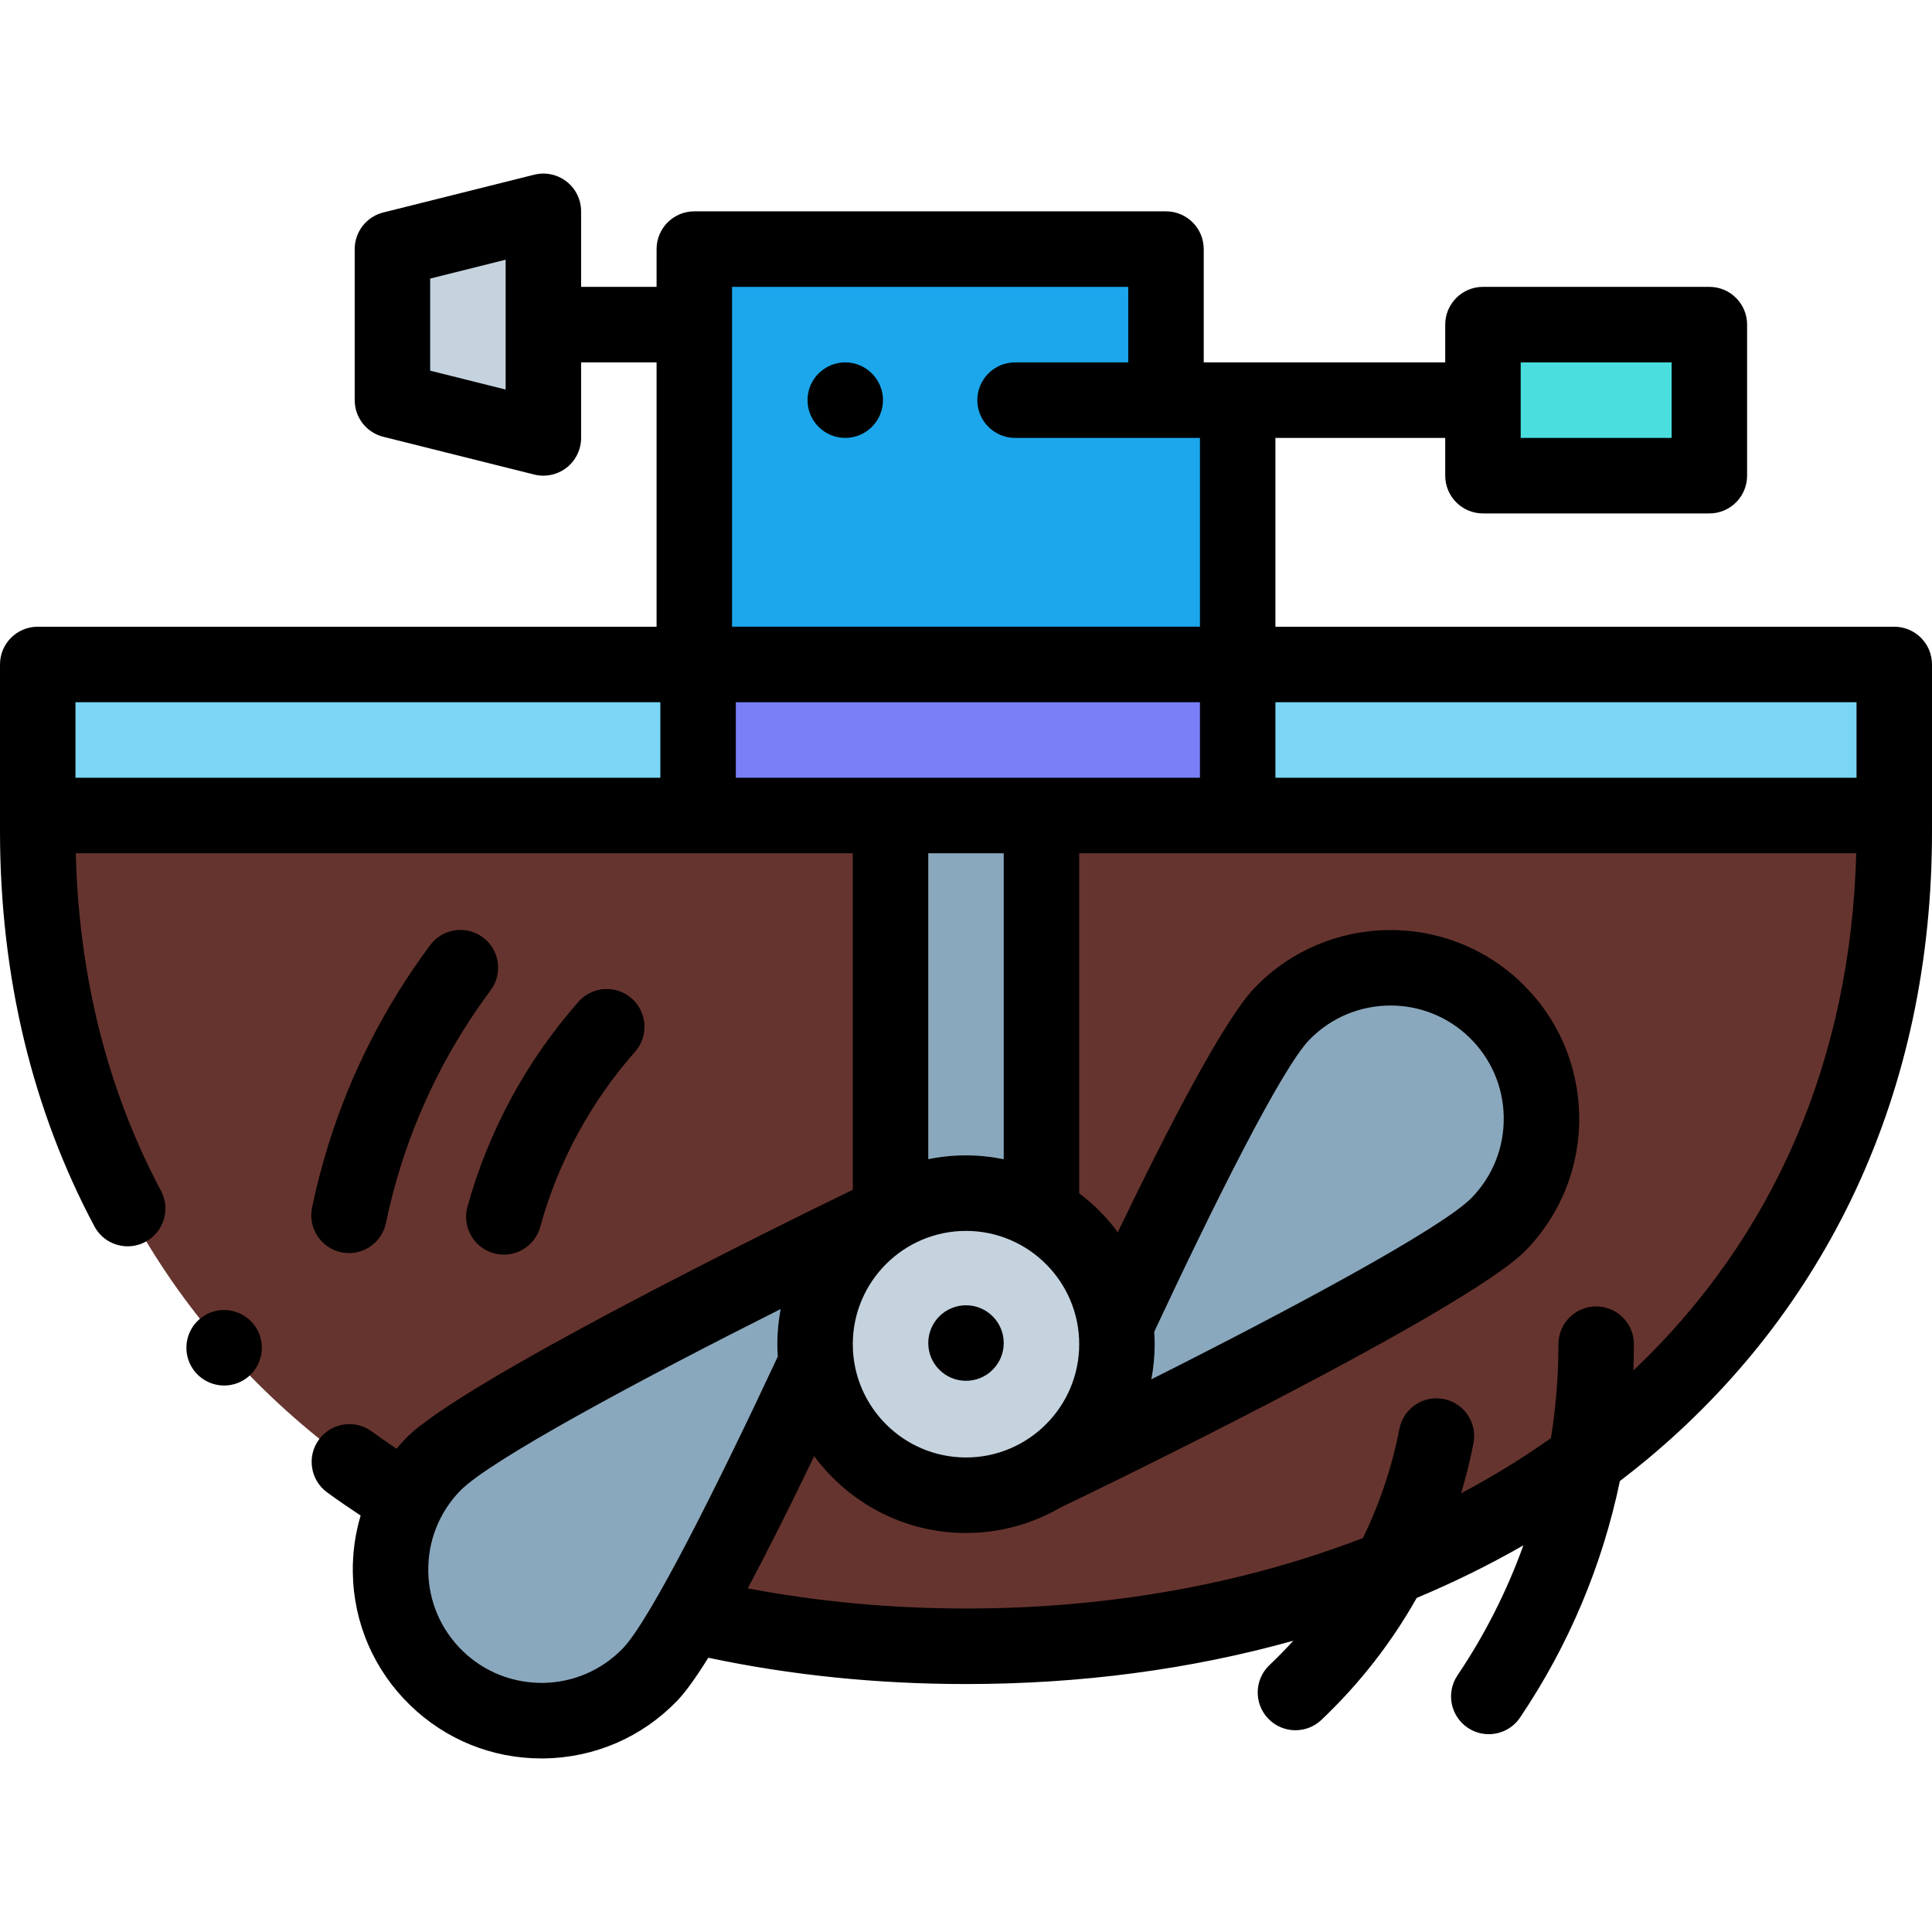 <?xml version="1.0"?>
<svg xmlns="http://www.w3.org/2000/svg" id="Layer_1" enable-background="new 0 0 512 512" height="512px" viewBox="0 0 512 512" width="512px" class=""><g><path d="m10 176.093h492v40.029h-492z" fill="#ffc144" data-original="#FFC144" class="" style="fill:#7AD6F4" data-old_color="#ffc144"/><path d="m393 86.028h60v40.029h-60z" fill="#ffda8f" data-original="#FFDA8F" class="active-path" style="fill:#4ADEDE" data-old_color="#ffda8f"/><path d="m185 176.093h143v40.029h-143z" fill="#a0c8ff" data-original="#A0C8FF" class="" style="fill:#797FF7" data-old_color="#a0c8ff"/><path d="m309 106.043v-40.029h-125v110.079h144v-70.05z" fill="#faf7f5" data-original="#FAF7F5" class="" style="fill:#1CA7EC" data-old_color="#faf7f5"/><path d="m104 106.043 40 10.007v-60.043l-40 10.007z" fill="#c5d3de" data-original="#C5D3DE" class="" style="fill:#C5D3DE" data-old_color="#c5d3de"/><path d="m502 216.122h-492v4.003c0 135.96 110.138 216.155 246 216.155 135.862 0 246-80.195 246-216.155z" fill="#c68a86" data-original="#C68A86" class="" style="fill:#66342E" data-old_color="#c68a86"/><g fill="#8aa8bd"><path d="m236.5 216.622h40v143.103h-40z" data-original="#8AA8BD" class=""/><path d="m278.098 389.962s46.303-105.434 61.667-121.319 40.687-16.3 56.561-.925 16.288 40.716.924 56.602-119.152 65.642-119.152 65.642z" data-original="#8AA8BD" class=""/><path d="m233.902 322.483s-46.303 105.434-61.667 121.319c-15.364 15.886-40.687 16.3-56.561.925s-16.288-40.716-.924-56.602c15.364-15.885 119.152-65.642 119.152-65.642z" data-original="#8AA8BD" class=""/></g><ellipse cx="256" cy="356.223" fill="#c5d3de" rx="40" ry="40.029" data-original="#C5D3DE" class="" style="fill:#C5D3DE" data-old_color="#c5d3de"/><path d="m502 166.086h-164v-50.036h45v10.007c0 5.527 4.478 10.007 10 10.007h60c5.522 0 10-4.48 10-10.007v-40.029c0-5.527-4.478-10.007-10-10.007h-60c-5.522 0-10 4.48-10 10.007v10.007h-64v-30.021c0-5.527-4.478-10.007-10-10.007h-125c-5.522 0-10 4.48-10 10.007v10.007h-20v-20.014c0-3.082-1.419-5.991-3.846-7.888-2.428-1.897-5.592-2.567-8.58-1.821l-40 10.007c-4.451 1.114-7.574 5.117-7.574 9.709v40.029c0 4.592 3.123 8.595 7.574 9.709l40 10.007c.802.2 1.616.299 2.426.299 2.207 0 4.378-.732 6.154-2.12 2.427-1.896 3.846-4.806 3.846-7.888v-20.014h20v70.05h-164c-5.522 0-10 4.48-10 10.007v44.03c-.01 19.334 2.17 38.137 6.47 55.88 4.18 17.242 10.41 33.724 18.54 48.975 1.74 3.272 5.12 5.304 8.83 5.304 1.63 0 3.25-.41 4.7-1.181 2.35-1.261 4.08-3.353 4.859-5.914.78-2.552.511-5.264-.739-7.626-14.16-26.599-21.75-56.69-22.58-89.433h205.92v89.181c-21.396 10.368-104.363 51.306-118.436 65.856-.866.895-1.682 1.825-2.472 2.772-2.236-1.503-4.445-3.032-6.602-4.61-1.73-1.261-3.761-1.921-5.891-1.921-3.189 0-6.21 1.531-8.08 4.103-1.58 2.151-2.22 4.793-1.81 7.436.41 2.642 1.82 4.964 3.979 6.545 2.897 2.118 5.871 4.152 8.883 6.144-1.442 4.85-2.159 9.943-2.074 15.148.219 13.364 5.624 25.842 15.221 35.137 9.396 9.1 21.707 14.082 34.751 14.082.279 0 .56-.002.839-.007 13.354-.218 25.823-5.628 35.111-15.231 2.289-2.367 5.111-6.34 8.283-11.447 21.83 4.625 44.706 6.971 68.296 6.971 30.374 0 59.49-3.864 86.735-11.477-2.011 2.216-4.112 4.367-6.306 6.446-4.01 3.8-4.183 10.134-.385 14.147 1.966 2.079 4.611 3.127 7.263 3.127 2.468 0 4.94-.909 6.874-2.741 10.111-9.581 18.574-20.466 25.254-32.324 9.852-4.13 19.294-8.776 28.28-13.944-4.352 12.081-10.181 23.648-17.461 34.448-3.089 4.582-1.881 10.802 2.697 13.892 1.716 1.158 3.66 1.712 5.584 1.712 3.212 0 6.367-1.546 8.299-4.412 12.893-19.125 21.812-40.359 26.448-62.667 2.39-1.831 4.751-3.692 7.057-5.61 11.729-9.737 22.34-20.655 31.54-32.463 9.36-12.019 17.38-25.118 23.84-38.928 13.5-28.901 20.32-60.984 20.28-95.368v-44.03c.003-5.529-4.475-10.009-9.997-10.009zm-99-70.05h40v20.014h-40zm-269 7.197-20-5.004v-24.402l20-5.004zm358 102.88h-154v-20.013h154zm-297-20.013h123v20.013h-123zm-1-110.079h105v20.013h-30c-5.51 0-10 4.493-10 10.007 0 5.524 4.49 10.007 10 10.007l49 .001v50.036h-124zm-19 110.079v20.013h-155v-20.013zm91 40.029v81.083c-3.234-.66-6.574-1.026-10-1.026-3.425 0-6.769.349-10 1.01v-81.068h20zm-10 100.072c16.542 0 30 13.468 30 30.022s-13.458 30.022-30 30.022-30-13.468-30-30.022 13.458-30.022 30-30.022zm-90.95 110.642c-5.573 5.762-13.055 9.008-21.066 9.139-8.018.106-15.596-2.868-21.354-8.446-5.758-5.577-9.001-13.064-9.132-21.082s2.866-15.607 8.438-21.369c7.858-8.125 48.559-29.906 84.947-48.178-.571 3.02-.882 6.131-.882 9.315 0 1.106.049 2.199.12 3.287-16.066 34.38-33.858 69.876-41.071 77.334zm267.813-73.653c.09-2.316.137-4.639.137-6.967 0-5.527-4.478-10.007-10-10.007s-10 4.48-10 10.007c0 8.399-.681 16.715-1.981 24.893-7.516 5.325-15.476 10.2-23.816 14.627 1.3-4.346 2.413-8.765 3.286-13.265 1.052-5.426-2.491-10.678-7.912-11.73s-10.67 2.493-11.722 7.918c-1.963 10.125-5.229 19.82-9.672 28.925-31.631 12.217-67.373 18.68-105.154 18.68h-.061c-19.86 0-39.252-1.823-57.813-5.344 5.703-10.683 11.8-22.94 17.614-35.032 9.115 12.342 23.751 20.363 40.229 20.363 9.109 0 17.648-2.462 25.011-6.738.476-.146 107.28-51.549 123.424-68.242 9.288-9.604 14.283-22.252 14.065-35.615-.219-13.364-5.624-25.842-15.222-35.137-19.81-19.188-51.527-18.669-70.7 1.156-8.13 8.407-22.987 37.075-36.35 64.867-2.892-3.916-6.343-7.392-10.229-10.32v-90.101h205.92c-1.432 54.653-21.801 101.769-59.054 137.062zm-126.983-10.255c16.064-34.38 33.857-69.875 41.07-77.333 5.876-6.075 13.714-9.129 21.562-9.129 7.518 0 15.043 2.802 20.859 8.435 5.758 5.577 9.001 13.064 9.132 21.082s-2.866 15.607-8.438 21.369c-7.858 8.125-48.559 29.906-84.947 48.178.571-3.02.882-6.131.882-9.315 0-1.105-.049-2.199-.12-3.287z" data-original="#000000" class="" style="fill:#000000"/><path d="m224 116.049c5.51 0 10-4.483 10-10.007 0-5.514-4.49-10.007-10-10.007s-10 4.493-10 10.007c0 5.523 4.49 10.007 10 10.007z" data-original="#000000" class="" style="fill:#000000"/><path d="m59.39 347.165c-2.439 0-4.78.89-6.609 2.492-4.131 3.653-4.54 9.987-.891 14.13 1.891 2.151 4.63 3.393 7.5 3.393 2.43 0 4.78-.881 6.61-2.492 2-1.771 3.2-4.213 3.37-6.875.17-2.672-.71-5.244-2.471-7.255-1.899-2.153-4.639-3.393-7.509-3.393z" data-original="#000000" class="" style="fill:#000000"/><path d="m127.988 248.428c-4.429-3.304-10.693-2.388-13.993 2.043-11.896 15.973-20.942 33.671-26.886 52.603-1.744 5.555-3.229 11.262-4.411 16.962-1.123 5.412 2.35 10.709 7.758 11.833.686.143 1.369.211 2.043.211 4.64 0 8.801-3.249 9.781-7.974 1.049-5.052 2.364-10.111 3.909-15.034 5.27-16.782 13.29-32.475 23.841-46.641 3.301-4.431 2.387-10.701-2.042-14.003z" data-original="#000000" class="" style="fill:#000000"/><path d="m130.876 332.131c.887.243 1.777.36 2.654.36 4.391 0 8.418-2.917 9.637-7.359 4.677-17.039 13.365-33.085 25.126-46.404 3.656-4.142 3.266-10.466-.873-14.125-4.137-3.659-10.458-3.268-14.115.873-13.769 15.594-23.943 34.39-29.423 54.356-1.463 5.329 1.668 10.836 6.994 12.299z" data-original="#000000" class="" style="fill:#000000"/><ellipse cx="256" cy="355.921" rx="10" ry="10.007" data-original="#000000" class="" style="fill:#000000"/></g> </svg>
